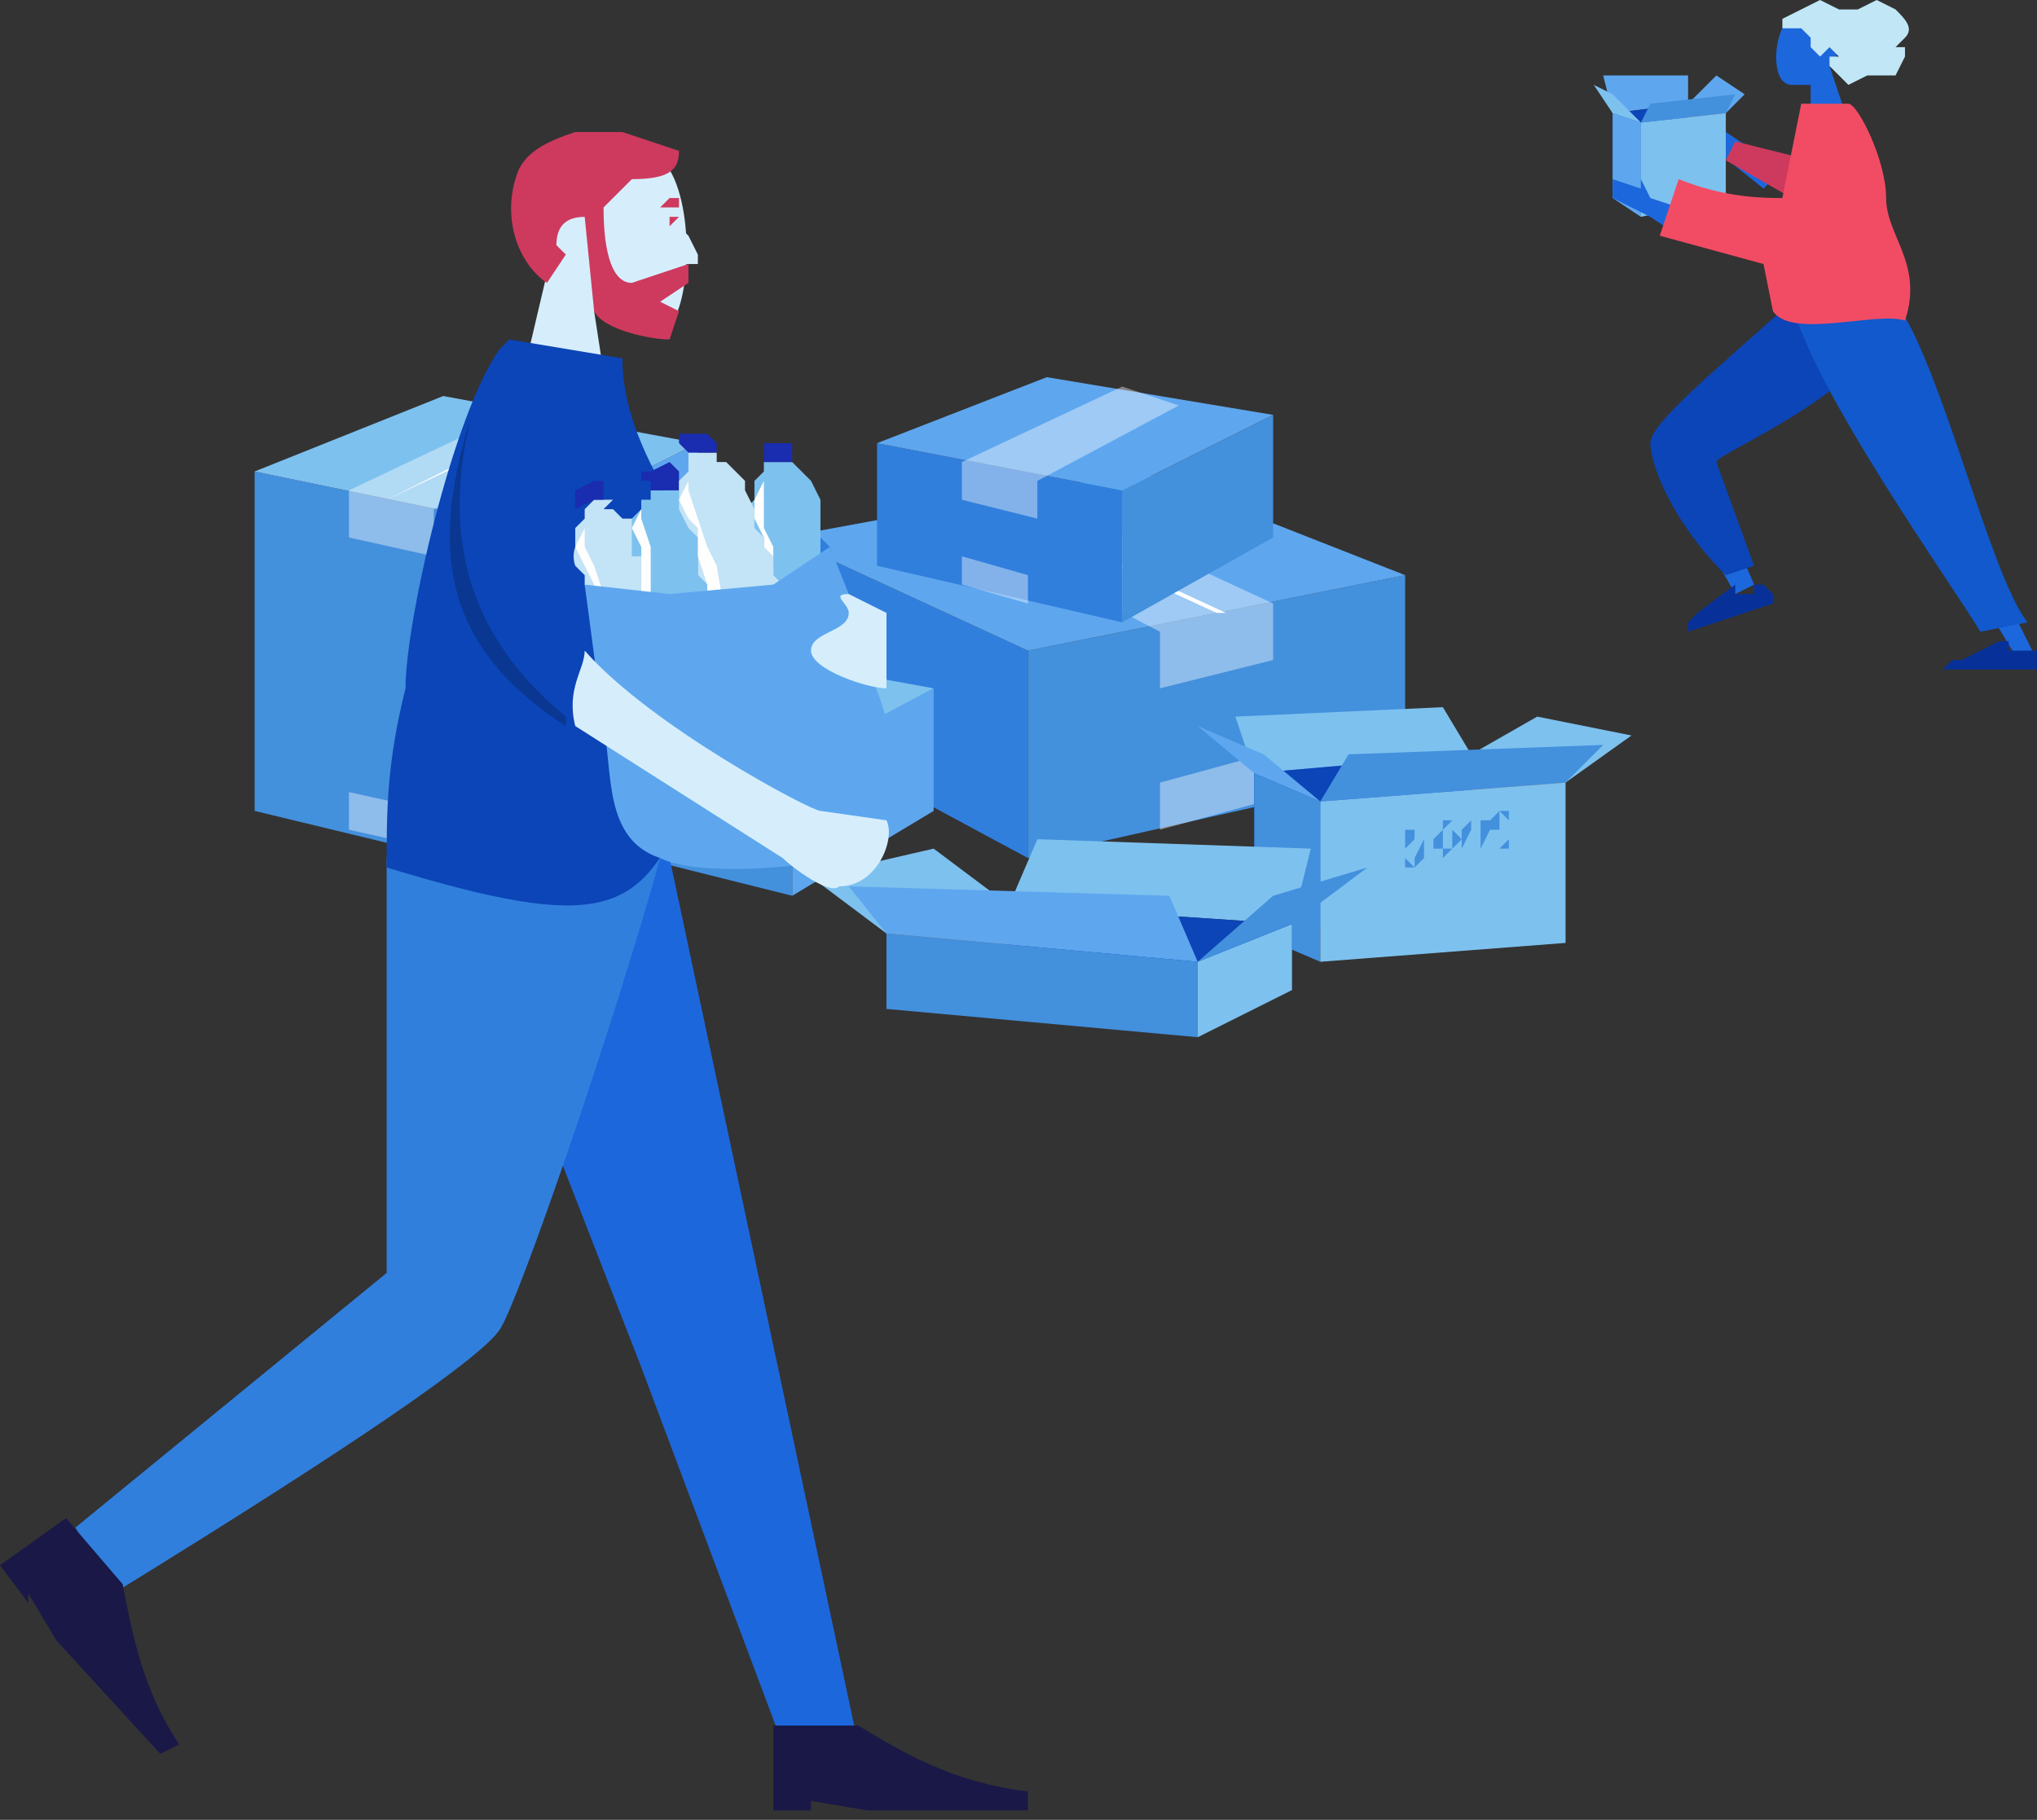 <svg width="216" height="193" fill="none" xmlns="http://www.w3.org/2000/svg"><rect width="100%" height="100%" fill="#333333" stroke="none"/><path d="M200 32c0 4-20 16-20 16l6 14-2 1-9-16c1-2 6-7 16-15h9z" fill="#1D67DD"/><path d="M186 60l-3 1c-6-6-8-12-8-14s6-7 15-15h11c-1 9-19 16-19 17l4 11z" fill="#0B45B7"/><path d="M187 62l1 1v1l-9 3v-1l1-1 4-3v1h2v-1h1z" fill="#073199"/><path d="M198 32l9 20 9 18h-2l-23-38h7z" fill="#1D67DD"/><path d="M216 69v2h-10l1-1h1l4-2h1v1h3z" fill="#073199"/><path d="M215 66l-5 1c-3-5-18-26-20-35h11c5 7 10 29 14 34z" fill="#1159CC"/><path d="M194 7l2-3c-1-4-6-3-7-1s-1 6 1 6h2v4h4l-2-6z" fill="#1D67DD"/><path d="M189 4V3 2l2-1 2-1 2 1h2l2-1 2 1c1 1 2 2 1 3l-1 1h1v1l-1 2h-2-1l-2 1-1-1-1-1V6h1l-1-1-1 1-1-1V4l-1-1h-2v1z" fill="#C1E7F7"/><path d="M187 20l-5-4-3-1 1-1v-2c-1 0 0 0 0 0l3 2 6 4-2 2z" fill="#1D67DD"/><path d="M192 17l-8-2-1 2 7 4c2 0 3-3 2-4z" fill="#CE3A5E"/><path d="M171 12l-1-4h9v3l-8 1z" fill="#5EA7EF"/><path d="M171 12v9l8-1v-9l-8 1z" fill="#0B45B7"/><path d="M174 13l-3-1v9l3 2V13z" fill="#5EA7EF"/><path d="M183 12l-4-1v9l4 1v-9z" fill="#8C694D"/><path d="M174 13l-3-3-2-1 2 3 3 1z" fill="#7DC1EF"/><path d="M183 12l2-2-3-2-3 3 4 1z" fill="#5EA7EF"/><path d="M174 13l1-2 9-1-1 2-9 1z" fill="#4390DD"/><path d="M174 13v10l9-2v-9l-9 1z" fill="#7DC1EF"/><path d="M178 25l-3-2-4-2v-2l3 1v-1l1 2 3 1v3z" fill="#1D67DD"/><path d="M189 21c-2 0-6 0-11-2l-2 6 11 3 1 5c2 3 11 0 14 1 2-6-2-9-2-13s-3-10-4-10h-5l-2 10z" fill="#F24C64"/><path d="M109 91V69L83 57v20l26 14z" fill="#317FDD"/><path d="M109 69l40-8v21l-40 9V69z" fill="#4390DD"/><path d="M83 57l38-7 28 11-40 8-26-12z" fill="#5EA7EF"/><path opacity=".4" d="M134 80v5l-11 3v-5l11-3zM135 70v-6l-26-12-11 2 25 13v6l12-3z" fill="#fff"/><path d="M130 65l-26-12h-1l26 12h1z" fill="#fff"/><path d="M119 66V52l16-8v13l-16 9z" fill="#4390DD"/><path d="M119 52l-26-5v13l26 6V52z" fill="#317FDD"/><path d="M135 44l-24-4-18 7 26 5 16-8z" fill="#5EA7EF"/><path opacity=".4" d="M102 59v3l7 2v-3l-7-2zM102 53v-4l17-8 6 2-15 8v4l-8-2z" fill="#fff"/><path d="M105 50l17-8-17 8z" fill="#fff"/><path d="M56 93V56l18-9v35L56 93z" fill="#5EA7EF"/><path d="M56 56l-29-6v36l29 7V56z" fill="#4390DD"/><path d="M74 47l-27-5-20 8 29 6 18-9z" fill="#7DC1EF"/><path opacity=".4" d="M37 84v4l9 2v-4l-9-2zM37 57v-5l19-9 8 2-18 9v5l-9-2z" fill="#fff"/><path d="M41 53l18-9h1l-19 9z" fill="#fff"/><path d="M84 95V81l15-8v13l-15 9z" fill="#5EA7EF"/><path d="M84 81l-24-5v13l24 6V81z" fill="#4390DD"/><path d="M99 73l-22-4-17 7 24 5 15-8z" fill="#7DC1EF"/><path opacity=".4" d="M68 88v3l7 1v-3l-7-1zM68 82v-4l16-8 6 2-15 7v4l-7-1z" fill="#fff"/><path d="M71 78l15-7h1l-16 7z" fill="#fff"/><path d="M133 82l-2-6 22-1 3 5-23 2z" fill="#7DC1EF"/><path d="M133 82v17l23-2V80l-23 2z" fill="#0B45B7"/><path d="M140 85l-7-3v17l7 3V85z" fill="#4390DD"/><path d="M166 83l-10-3v17l10 3V83z" fill="#8C694D"/><path d="M140 85l-6-5-7-3 6 5 7 3z" fill="#5EA7EF"/><path d="M166 83l7-5-10-2-7 4 10 3z" fill="#7DC1EF"/><path d="M140 85l3-5 27-1-4 4-26 2z" fill="#4390DD"/><path d="M140 85v17l26-2V83l-26 2zM137 98l2-8-29-1-3 7 30 2z" fill="#7DC1EF"/><path d="M137 98v7l-30-2v-7l30 2z" fill="#0B45B7"/><path d="M127 102l10-4v7l-10 5v-8z" fill="#7DC1EF"/><path d="M94 99l13-3v7l-13 4v-8z" fill="#8C694D"/><path d="M127 102l8-7 10-3-8 6-10 4z" fill="#4390DD"/><path d="M94 99l-8-6 13-3 8 6-13 3z" fill="#7DC1EF"/><path d="M127 102l-3-7-34-1 4 5 33 3z" fill="#5EA7EF"/><path d="M127 102v8l-33-3v-8l33 3zM65 56l-1 1 1 1v1h1v-1-1-1h-1zm0 0h1l1 1v2h-1v1l-1-1-1-1v-1l1-1zM68 58l-1-2v-1l1-1h1v2l1 2-1-2v-1h-1v3zM71 54h-1v1h1l1 1v1h-1-1a2 2 0 002 0v-1l-1-1h-1v-1l1-1v1zM63 58h-1v3h1v-1-1-1-2 3l1 1v1l-1 1h-1v-1l-1-1 1-1v-1h1zM154 87h-1v3h1v-1-1-1zm0 0v1l1 1-1 1-1 1v-1h-1v-1l1-1 1-1zM155 90v-2l1-1h1c0-1 0 0 0 0h1v1l-1 2v-2-1h-1v1l-1 2zM160 87l-1-1v2h1v2h-1-1 1l1-1v-1h-1-1v-1l1-1h1v1zM151 88h-1v1l-1 1v1l1 1v-1l1-2v-1-1 4l-1 1h-1v-1-1-2h2z" fill="#4390DD"/><path d="M47 91l21 54 15 40h8L71 91H47z" fill="#1D67DD"/><path d="M41 91v44L8 162l4 7c26-16 39-25 41-28s12-32 17-50H41z" fill="#317FDD"/><path d="M0 166l7-5 6 7c1 5 2 11 6 17l-2 1-11-12-3-5v1l-3-4zM82 192v-9h9c5 3 10 6 18 7v2H92l-6-1v1h-4z" fill="#191847"/><path d="M58 29c-2-2-3-5-3-8 1-9 14-7 16-3 3 5 2 17-1 17-1 1-4 0-7-2l2 13H54l4-17z" fill="#D6EEFC"/><path d="M64 22c0 5 1 8 3 8l6-2v2l-3 2 2 1-1 3c-2 0-7-1-8-3l-1-10c-2 0-3 1-3 3l1 1-2 3c-3-2-5-7-3-12 1-2 3-3 6-4h5l6 2c0 2-1 3-5 3l-3 3z" fill="#CE3A5E"/><path d="M53 37l1-1 12 2c0 6 3 12 7 18 5 8 6 17 0 29-5 12-9 14-32 7 0-6 0-11 2-19 0-7 5-29 10-36z" fill="#0B45B7"/><path d="M60 76v1c-14-9-14-20-10-33-3 12-1 23 10 32z" fill="#000" fill-opacity=".2"/><path d="M82 55c-5-1-12 0-16 2l-3 2-1 3c0 2 4 2 5 2h13l6-2c1-1 3-2 2-4l-2-2-4-1z" fill="#317FDD"/><path d="M64 53h1l-1 1h1l1 1h1a3 3 0 011 3v2h1v3l1 1 1 1v2l1 1v3l-2 1-1 1h-1-3v-1l-1-1v-1-2l-1-1v-1-1-1-1l-1-1v-1l-1-1a3 3 0 010-2v-2l1-1v-1h-1 1l1-1h1z" fill="#C3E3F6"/><path d="M64 53h-1l-2 1v-2l2-1h1v2zm-1 0h-1 1zm0 0h1-1zm-2 0h0z" fill="#1A2CAF"/><path d="M64 70v-2l-1-4v-2l-1-2-1-2 1-2v2l1 2 1 3v2a91 91 0 002 6h-1l-1-1z" fill="#FEFEFE"/><path d="M84 49h0l1 1 1 1 1 2v7l1 1v6l-1 1h-1-1l-1 1h-1-1l-1-1-1-2v-1-1-1-1-1-2-1-1-1-1l-1-1 1-1v-2l1-1v-1h3z" fill="#7DC1EF"/><path d="M84 49h-1-2v-2h3v2zm-1-1h-1 1zm0 0h1-1zm-2 1h0z" fill="#1A2CAF"/><path d="M81 65v-2-3-3l-1-2v-2l1-2v5l1 2v3l-1 6v-2z" fill="#FEFEFE"/><path d="M72 52v1l1 1h1v7l1 1v3l1 1v3l-1 1v1h-2l-1 1-1-1-1 1-2-1v-1-1-1-1-2-1-1-1-1-1-1h-1v-1-1-2l1-1v-1h1v-1h3z" fill="#7DC1EF"/><path d="M72 52h-3v-1h-1v-1h1l2-1 1 1v1h-1 1v1zm-2-1zm0 0h0zm-1 0h1-1z" fill="#1A2CAF"/><path d="M68 68v-2-4-2-2l-1-2 1-2v1l1 3v12h-1v-2z" fill="#FEFEFE"/><path d="M76 48v1h1l1 1 1 1v1l1 2v2l1 1v1l1 1v2l1 1v4l-2 1c0-1 0-1 0 0h-2l-1 1-2-1-1-1v-2-1-1l-1-1v-1-1-1-1l-1-1-1-2v-1-1-1l1-1v-1-1h3z" fill="#C3E3F6"/><path d="M76 48h-3c0 1 0 0 0 0l-1-1v-1h3l1 1h-1 1v1zm-2 0zm0 0l1-1-1 1zm-1 0z" fill="#1A2CAF"/><path d="M75 64v-2l-1-3v-3l-1-1-1-2 1-2v1l1 3 1 3 1 2 1 6h-1l-1-2z" fill="#FEFEFE"/><path d="M88 58l2 5 2 8c3 6 5 16-3 20-4 1-15 2-19 0-6-2-5-9-6-14l-2-15 9 1 11-1 6-4z" fill="#5EA7EF"/><path d="M61 77c-1-4 1-6 1-8 7 8 24 17 25 17l7 1c1 2-1 7-5 7-1 1-5-2-6-3L61 77zm29-14l4 2v8c-2 0-8-2-8-4s4-2 4-4c0-1-2-2 0-2zM72 24l1 1 1 2v1h-2" fill="#D6EEFC"/><path d="M72 22h-1-1-1 1l1-1h1v1zM71 24l1-1h-1v1z" fill="#CE3A5E"/></svg>